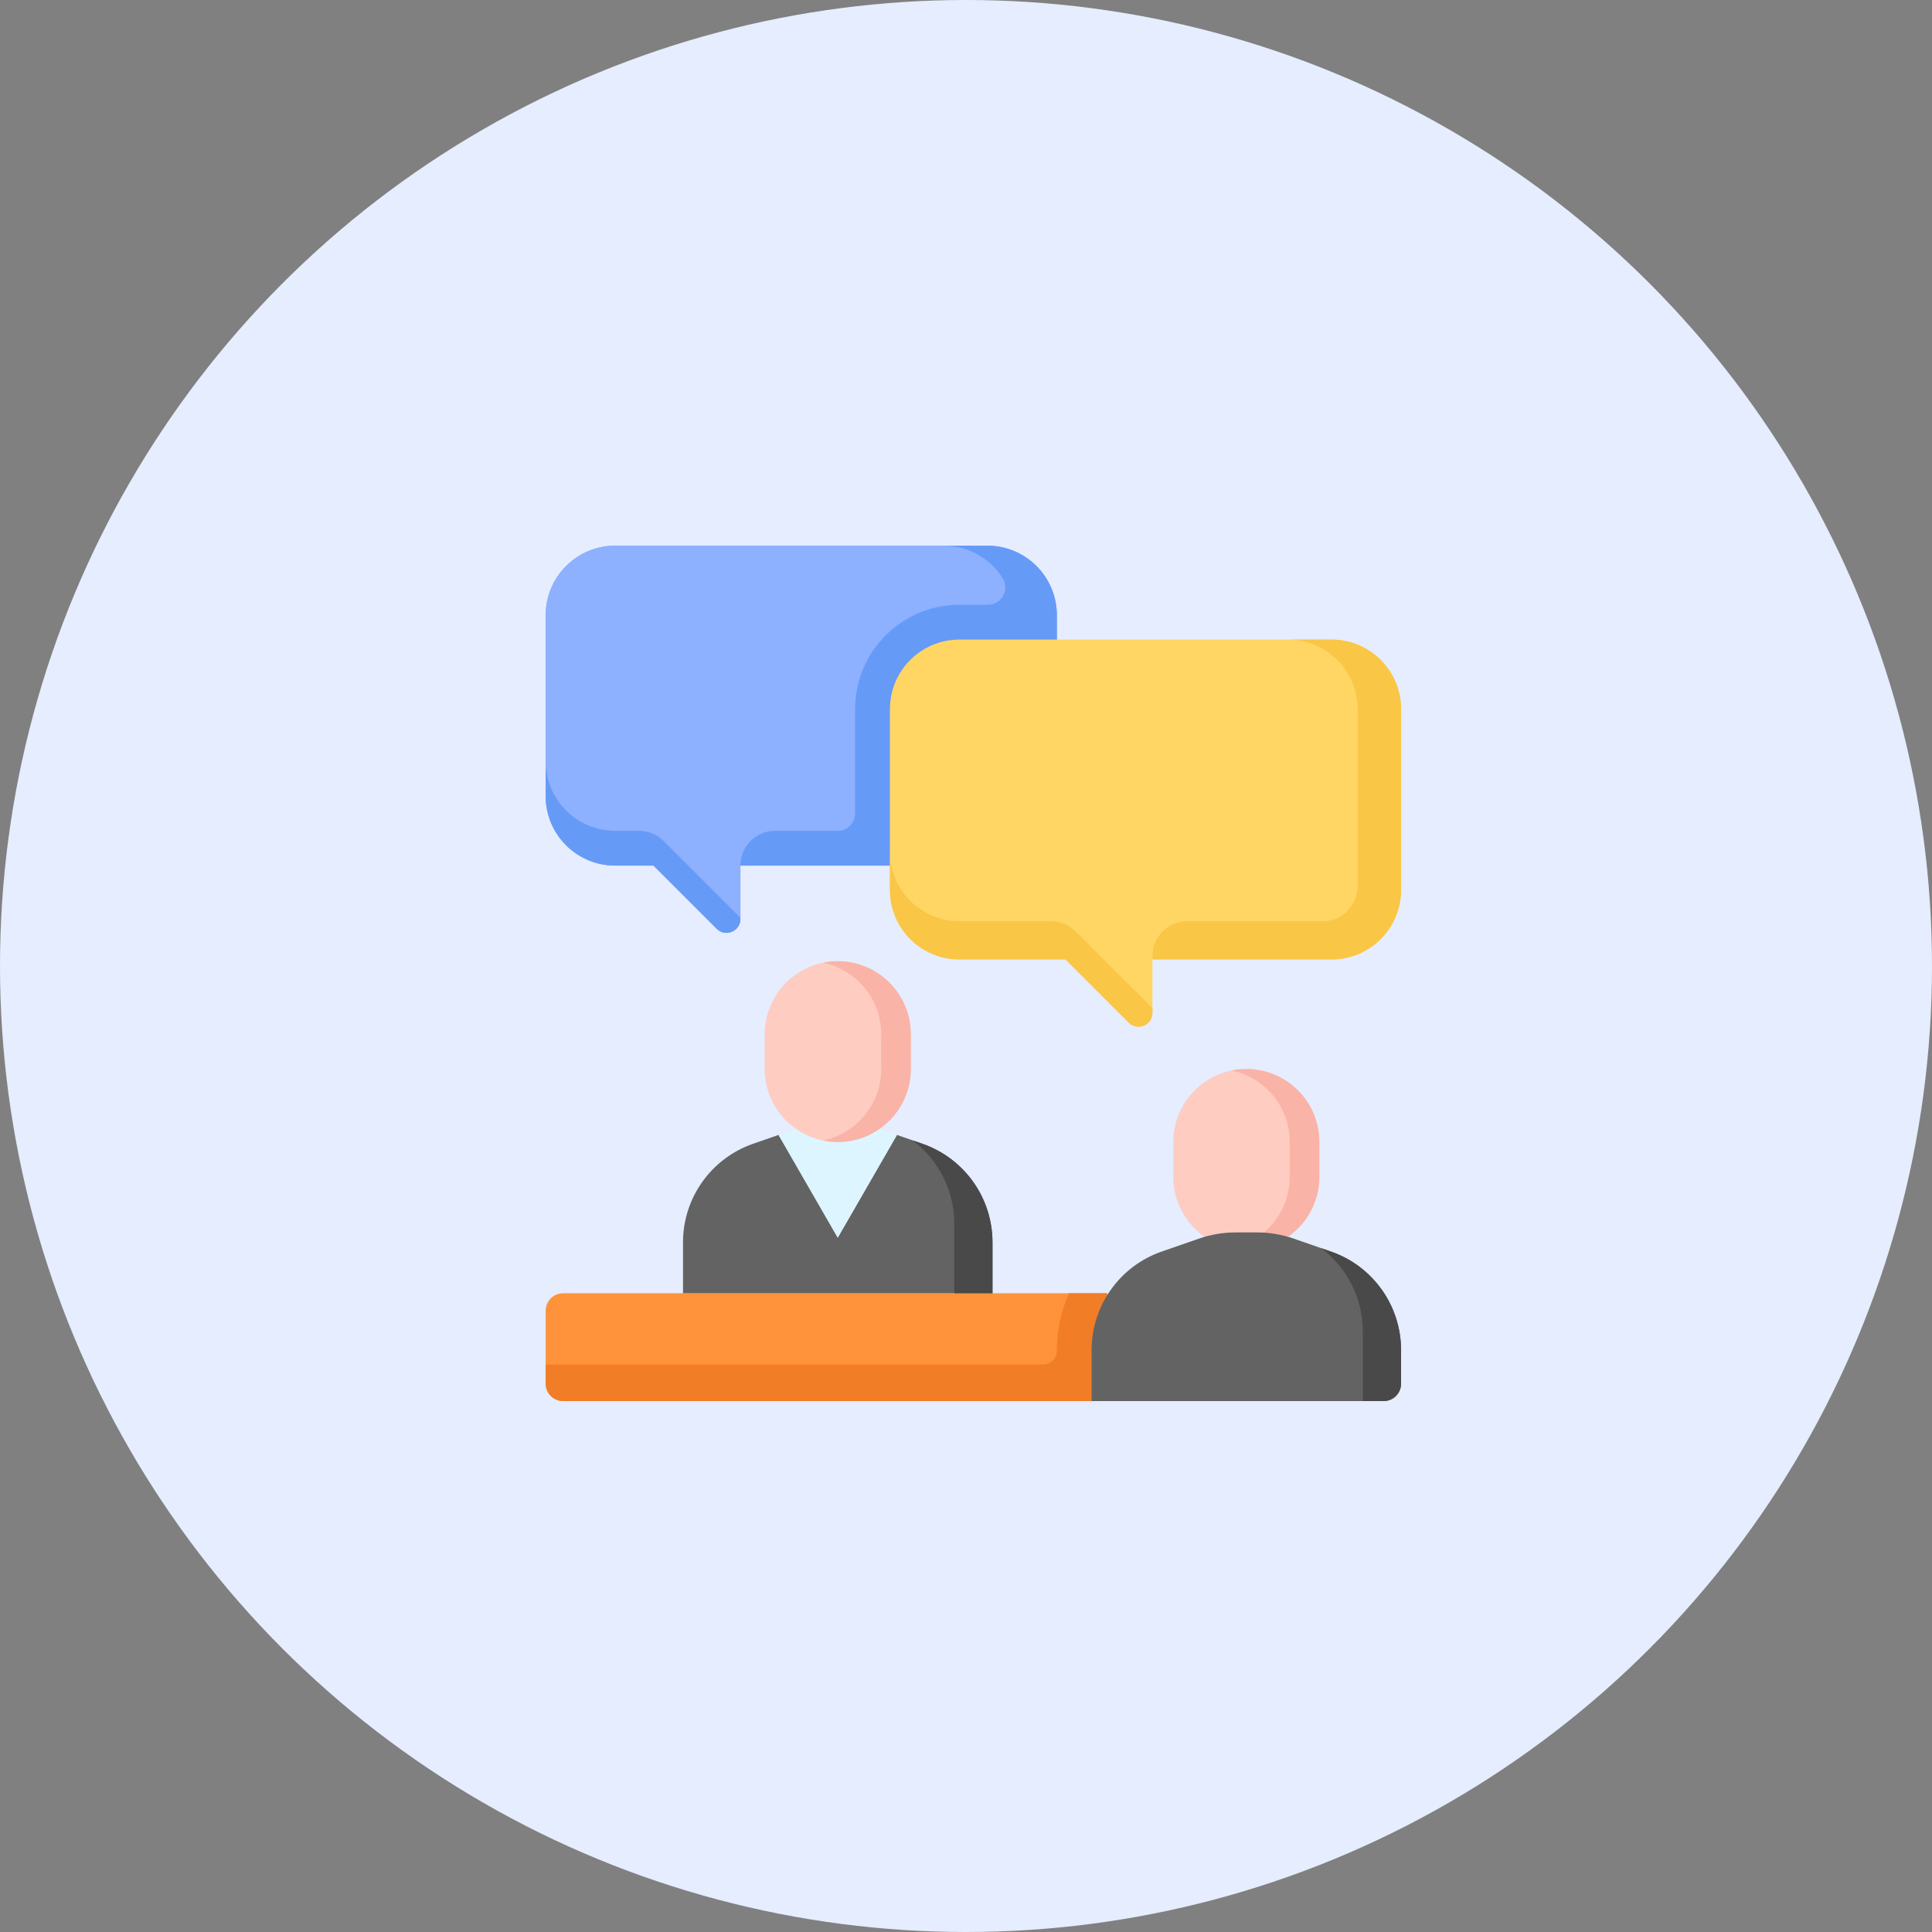 <svg width="131" height="131" viewBox="0 0 131 131" fill="none" xmlns="http://www.w3.org/2000/svg">
<rect x="0" y="0" width="131" height="131" fill="#808080" stroke="none"/>
<g id="cricket-betting-ap-consultation">
<circle id="Ellipse 9" cx="65.5" cy="65.5" r="65.5" fill="#E5EDFF"/>
<g id="Consulting">
<path id="Vector" d="M75.077 95H38.179C37.528 95 37 94.472 37 93.821V88.87C37 88.219 37.528 87.691 38.179 87.691H75.077V95Z" fill="#FF933B"/>
<path id="Vector_2" d="M72.484 87.691C71.951 88.879 71.659 90.186 71.659 91.544V91.581C71.659 92.102 71.237 92.524 70.716 92.524H37V93.821C37 94.472 37.528 95 38.179 95H75.077V87.691H72.484Z" fill="#F27D27"/>
<path id="Vector_3" d="M89.459 77.435C89.459 74.701 87.242 72.484 84.508 72.484C81.773 72.484 79.557 74.701 79.557 77.435V79.793C79.557 82.527 81.773 84.744 84.508 84.744C87.242 84.744 89.459 82.527 89.459 79.793V77.435Z" fill="#FECCC1"/>
<path id="Vector_4" d="M84.508 72.484C84.165 72.484 83.83 72.519 83.506 72.585C85.76 73.049 87.455 75.044 87.455 77.435V79.793C87.455 82.184 85.76 84.179 83.506 84.642C83.83 84.709 84.165 84.744 84.508 84.744C87.242 84.744 89.459 82.527 89.459 79.793V77.435C89.459 74.701 87.242 72.484 84.508 72.484Z" fill="#F9B3A7"/>
<path id="Vector_5" d="M95 93.821V91.543C95 88.531 93.093 85.85 90.247 84.862L87.723 83.986C86.921 83.707 86.079 83.565 85.231 83.565H83.786C82.938 83.565 82.095 83.707 81.294 83.986L78.769 84.862C75.924 85.85 74.017 88.531 74.017 91.543V95H93.821C94.472 95 95 94.472 95 93.821Z" fill="#636363"/>
<path id="Vector_6" d="M90.247 84.862L89.586 84.632C91.329 85.944 92.406 88.021 92.406 90.285V95H93.821C94.472 95 95 94.472 95 93.821V91.544C95 88.531 93.092 85.85 90.247 84.862Z" fill="#494949"/>
<path id="Vector_7" d="M62.543 77.553L60.812 76.952V76.963L56.804 83.919L52.796 76.963L52.795 76.953L51.065 77.553C48.22 78.541 46.312 81.223 46.312 84.235V87.691H67.296V84.235C67.296 81.223 65.389 78.541 62.543 77.553Z" fill="#636363"/>
<path id="Vector_8" d="M62.544 77.553L61.883 77.323C63.626 78.635 64.704 80.712 64.704 82.976V87.691H67.297V84.235C67.297 81.223 65.39 78.541 62.544 77.553Z" fill="#494949"/>
<path id="Vector_9" d="M52.796 76.963L56.804 83.919L60.813 76.963V76.952L58.809 76.256H54.8L52.795 76.953L52.796 76.963Z" fill="#DDF5FF"/>
<path id="Vector_10" d="M61.756 70.126C61.756 67.392 59.539 65.175 56.805 65.175C54.071 65.175 51.853 67.392 51.853 70.126V72.484C51.853 75.218 54.071 77.435 56.805 77.435C59.539 77.435 61.756 75.218 61.756 72.484V70.126Z" fill="#FECCC1"/>
<path id="Vector_11" d="M56.805 65.175C56.462 65.175 56.126 65.21 55.803 65.276C58.057 65.739 59.752 67.735 59.752 70.126V72.484C59.752 74.875 58.057 76.87 55.803 77.333C56.126 77.4 56.461 77.435 56.805 77.435C59.539 77.435 61.756 75.218 61.756 72.484V70.126C61.756 67.392 59.539 65.175 56.805 65.175Z" fill="#F9B3A7"/>
<path id="Vector_12" d="M66.943 37H41.715C39.111 37 37 39.111 37 41.715V53.976C37 56.58 39.111 58.691 41.715 58.691H44.309L48.593 62.975C49.188 63.57 50.203 63.149 50.203 62.309V58.691H66.943C69.547 58.691 71.658 56.58 71.658 53.976V41.715C71.658 39.111 69.548 37 66.943 37Z" fill="#8DB0FF"/>
<path id="Vector_13" d="M66.943 37H41.715C39.111 37 37 39.111 37 41.715V53.976C37 56.58 39.111 58.691 41.715 58.691H44.309L48.593 62.975C49.188 63.57 50.203 63.149 50.203 62.309V58.691H66.943C69.547 58.691 71.658 56.58 71.658 53.976V41.715C71.658 39.111 69.548 37 66.943 37Z" fill="#8DB0FF"/>
<path id="Vector_14" d="M41.715 56.334C39.111 56.334 37 54.222 37 51.618V53.976C37 56.58 39.111 58.691 41.715 58.691H44.309L48.593 62.975C49.188 63.57 50.203 63.149 50.203 62.309V62.228L45 57.024C44.557 56.582 43.958 56.334 43.332 56.334H41.715Z" fill="#669AF7"/>
<path id="Vector_15" d="M66.943 37H63.996C65.674 37 67.146 37.876 67.982 39.196C68.48 39.982 67.917 41.008 66.987 41.008H65.057C61.15 41.008 57.983 44.175 57.983 48.081V55.155C57.983 55.806 57.456 56.334 56.804 56.334H52.561C51.258 56.334 50.203 57.389 50.203 58.691H66.943C69.547 58.691 71.658 56.58 71.658 53.976V41.715C71.658 39.111 69.547 37 66.943 37Z" fill="#669AF7"/>
<path id="Vector_16" d="M65.057 43.366H90.285C92.889 43.366 95 45.477 95 48.081V60.342C95 62.946 92.889 65.057 90.285 65.057H78.142V68.674C78.142 69.515 77.126 69.935 76.533 69.341L72.248 65.057H65.057C62.453 65.057 60.342 62.946 60.342 60.342V48.081C60.342 45.477 62.453 43.366 65.057 43.366Z" fill="#FFD664"/>
<g id="Group">
<path id="Vector_17" d="M65.057 62.464C62.453 62.464 60.342 60.352 60.342 57.748V60.341C60.342 62.945 62.453 65.057 65.057 65.057H72.248L76.533 69.341C77.126 69.935 78.142 69.514 78.142 68.674V68.358L72.939 63.154C72.496 62.712 71.897 62.464 71.271 62.464H65.057Z" fill="#F9C646"/>
<path id="Vector_18" d="M90.285 43.366H87.338C89.942 43.366 92.053 45.477 92.053 48.081V60.106C92.053 61.408 90.997 62.464 89.695 62.464H80.5C79.198 62.464 78.143 63.519 78.143 64.821V65.057H90.285C92.889 65.057 95 62.945 95 60.341V48.081C95 45.477 92.889 43.366 90.285 43.366Z" fill="#F9C646"/>
</g>
</g>
</g>
</svg>
